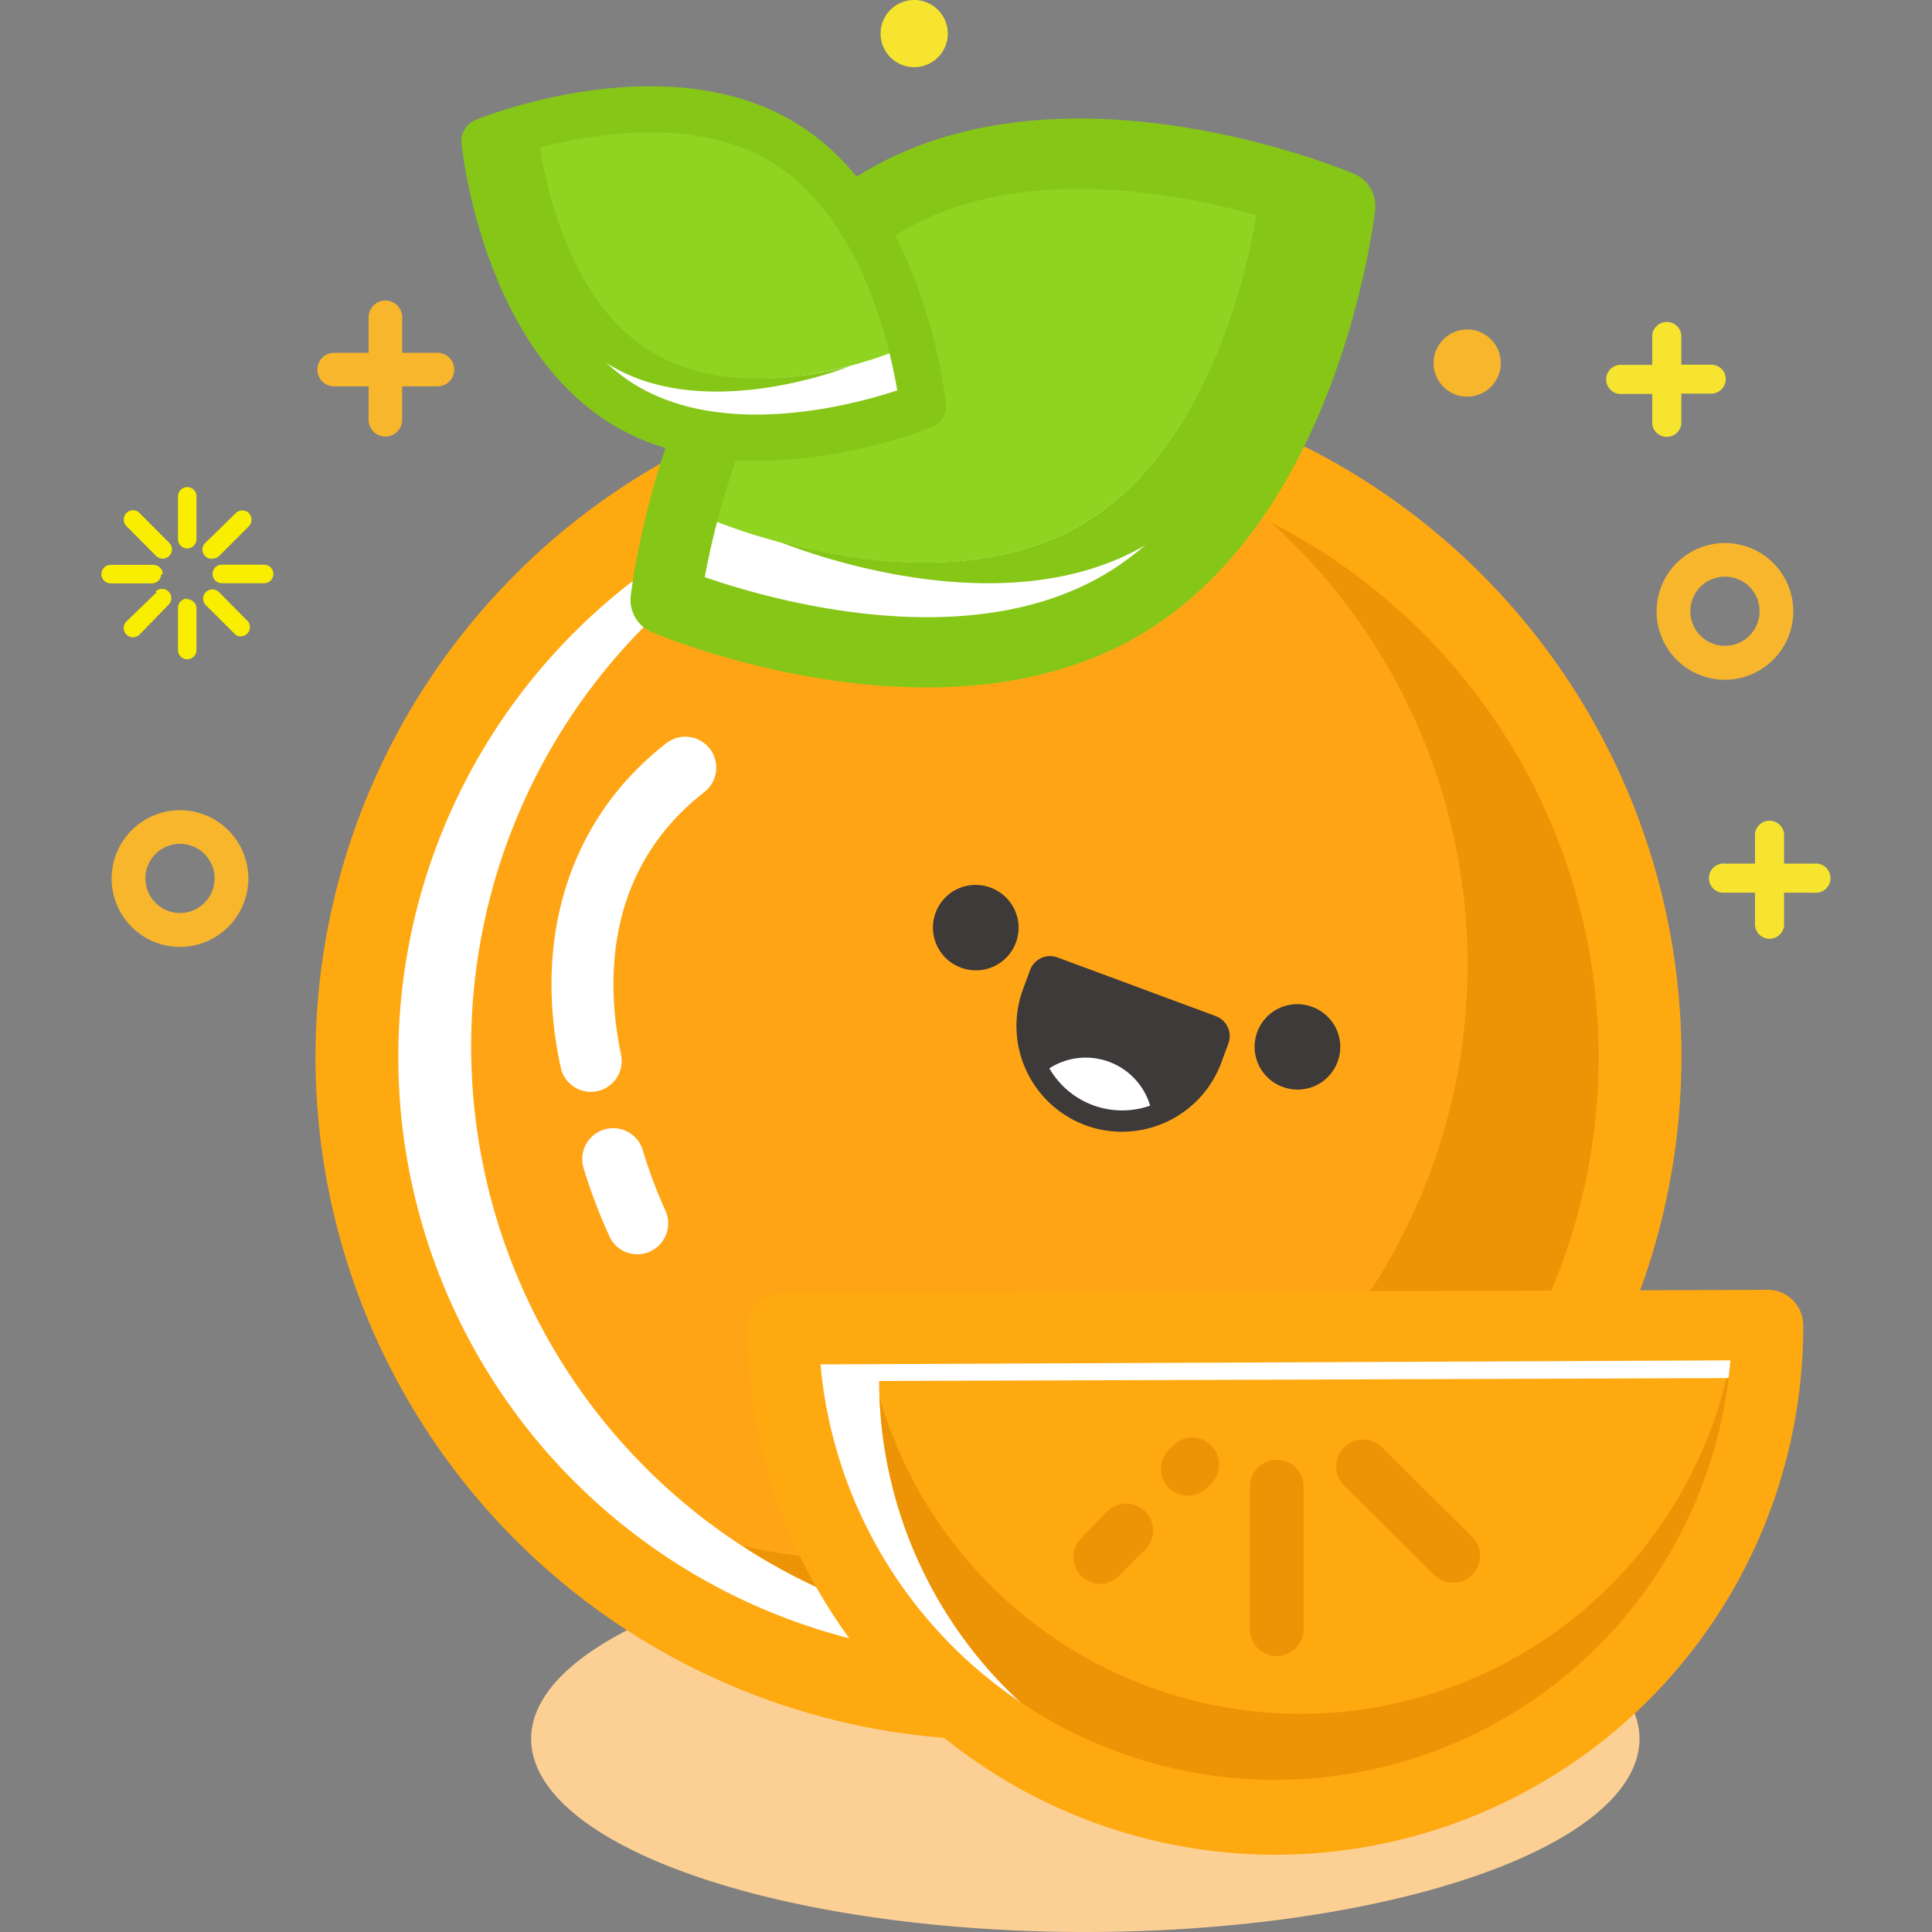 <?xml version="1.0" standalone="no"?><!DOCTYPE svg PUBLIC "-//W3C//DTD SVG 1.1//EN" "http://www.w3.org/Graphics/SVG/1.1/DTD/svg11.dtd"><svg t="1721639034876" class="icon" viewBox="0 0 1024 1024" version="1.1" xmlns="http://www.w3.org/2000/svg" p-id="2109" xmlns:xlink="http://www.w3.org/1999/xlink" width="200" height="200"><rect x="0" y="0" width="1024" height="1024" fill="#808080" stroke="none"/><path d="M281.517 921.643a293.721 102.357 0 1 0 587.442 0 293.721 102.357 0 1 0-587.442 0Z" fill="#FCD095" p-id="2110"></path><path d="M529.216 560.216m-340.091 1.187a340.093 340.093 0 1 0 680.182-2.374 340.093 340.093 0 1 0-680.182 2.374Z" fill="#FFFFFF" p-id="2111"></path><path d="M565.511 554.66m-315.793 1.102a315.794 315.794 0 1 0 631.585-2.205 315.794 315.794 0 1 0-631.585 2.205Z" fill="#FFA515" p-id="2112"></path><path d="M633.982 246.441a315.705 315.705 0 0 1-240.317 573.023 315.794 315.794 0 1 0 240.317-573.023z" fill="#ED9406" p-id="2113"></path><path d="M530.468 922.266a361.989 361.989 0 1 1 360.743-363.324 362.434 362.434 0 0 1-360.743 363.324z m-2.403-680.186a318.109 318.109 0 1 0 319.266 317.041 318.465 318.465 0 0 0-319.266-317.041z" fill="#FFA910" p-id="2114"></path><path d="M936.959 702.598a260.789 260.789 0 1 1-521.577 1.78z" fill="#FFFFFF" p-id="2115"></path><path d="M930.373 730.368a232.218 232.218 0 0 1-464.435 1.602z" fill="#FFA910" p-id="2116"></path><path d="M915.064 730.457a232.218 232.218 0 0 1-448.859 10.147 232.218 232.218 0 0 0 464.257-10.147z" fill="#ED9406" p-id="2117"></path><path d="M676.794 983.057a279.836 279.836 0 0 1-280.548-278.59A18.78 18.78 0 0 1 415.293 685.42l521.577-1.78a18.78 18.78 0 0 1 18.869 18.691A279.836 279.836 0 0 1 676.794 983.057z m-241.919-259.899A242.008 242.008 0 0 0 917.111 721.022z" fill="#FFA910" p-id="2118"></path><path d="M676.794 877.763A14.241 14.241 0 0 1 662.464 863.433v-75.477a14.241 14.241 0 1 1 28.482 0V863.433A14.241 14.241 0 0 1 676.794 877.763zM769.984 838.778a14.152 14.152 0 0 1-10.058-4.183L712.396 787.332a14.241 14.241 0 1 1 20.115-20.204l47.707 47.351a14.241 14.241 0 0 1-9.969 24.388zM629.621 792.762a14.241 14.241 0 0 1-10.147-24.299l2.314-2.314a14.241 14.241 0 0 1 20.204 20.115l-2.314 2.314a14.152 14.152 0 0 1-10.058 4.183zM583.248 839.49a14.241 14.241 0 0 1-10.147-24.299L586.809 801.128a14.241 14.241 0 1 1 20.204 20.115l-13.796 13.885a14.152 14.152 0 0 1-9.969 4.361z" fill="#ED9406" p-id="2119"></path><path d="M517.173 491.663m-7.854 21.199a22.608 22.608 0 1 0 15.709-42.399 22.608 22.608 0 1 0-15.709 42.399Z" fill="#3E3A39" p-id="2120"></path><path d="M687.664 554.864m-7.854 21.199a22.608 22.608 0 1 0 15.709-42.399 22.608 22.608 0 1 0-15.709 42.399Z" fill="#3E3A39" p-id="2121"></path><path d="M575.327 596.414a56.163 56.163 0 0 1-33.11-72.095l3.649-9.88a11.304 11.304 0 0 1 14.508-7.032l84.022 31.152a11.304 11.304 0 0 1 6.675 14.508l-3.649 9.88A56.163 56.163 0 0 1 575.327 596.414z" fill="#3E3A39" p-id="2122"></path><path d="M587.788 562.769a35.603 35.603 0 0 0-31.597 3.471 44.503 44.503 0 0 0 53.404 19.759A35.603 35.603 0 0 0 587.788 562.769z" fill="#FFFFFF" p-id="2123"></path><path d="M906.964 193.304h-15.843v-15.754a7.744 7.744 0 0 0-15.398 0v15.843h-15.843a7.744 7.744 0 1 0 0 15.398h15.843v15.843a7.744 7.744 0 0 0 15.398 0v-16.021h15.843a7.744 7.744 0 0 0 7.744-7.744 7.655 7.655 0 0 0-7.744-7.566zM961.614 457.742h-16.021v-15.843a7.744 7.744 0 0 0-15.398 0v15.843h-15.843a7.744 7.744 0 1 0 0 15.398h15.843v15.843a7.744 7.744 0 1 0 15.398 0v-15.843h16.021a7.744 7.744 0 1 0 0-15.398z" fill="#F7E42F" p-id="2124"></path><path d="M231.762 186.984h-18.602v-18.691a8.901 8.901 0 1 0-17.801 0V186.984h-18.335a8.901 8.901 0 0 0 0 17.801h18.335v17.801a8.901 8.901 0 0 0 17.801 0v-17.801H231.762a8.901 8.901 0 1 0 0-17.801z m0 0M330.292 155.743a13.351 13.351 0 1 0 13.351-13.351 13.351 13.351 0 0 0-13.351 13.351z m0 0M759.837 192.503a17.801 17.801 0 1 0 8.901-15.487 17.801 17.801 0 0 0-8.901 15.487z m0 0" fill="#F8B62D" p-id="2125"></path><path d="M466.739 17.872a17.801 17.801 0 1 0 8.901-15.487 17.801 17.801 0 0 0-8.901 15.487z m0 0" fill="#F7E42F" p-id="2126"></path><path d="M95.405 501.889a36.226 36.226 0 1 1 36.226-36.226 36.315 36.315 0 0 1-36.226 36.226z m0-54.65a18.335 18.335 0 1 0 18.335 18.335 18.335 18.335 0 0 0-18.335-18.335z m0 0M914.263 360.28a36.226 36.226 0 1 1 36.226-36.226 36.315 36.315 0 0 1-36.226 36.226z m0-54.65a18.335 18.335 0 1 0 18.335 18.335 18.335 18.335 0 0 0-18.335-18.335z m0 0" fill="#F8B62D" p-id="2127"></path><path d="M73.954 271.896a4.895 4.895 0 0 0-6.942 0 4.984 4.984 0 0 0 0 6.942l15.754 15.843a4.984 4.984 0 0 0 6.942 0 4.895 4.895 0 0 0 0-6.942zM116.054 313.818a4.984 4.984 0 0 0-6.942 0 4.895 4.895 0 0 0 0 6.942L124.955 336.515a4.895 4.895 0 0 0 6.497-7.121z m-3.471-17.801a4.984 4.984 0 0 0 3.471-1.246l15.843-15.843a4.984 4.984 0 0 0 0-6.942 4.895 4.895 0 0 0-6.942 0l-16.199 15.843a4.895 4.895 0 0 0 0 6.942 4.984 4.984 0 0 0 3.471 1.424z m-29.461 17.801L67.012 329.395a4.895 4.895 0 0 0 6.942 6.942L89.352 320.494a4.895 4.895 0 0 0-6.942-6.942z m3.115-9.524a4.895 4.895 0 0 0-4.895-4.895H58.645a4.895 4.895 0 0 0 0 9.791H80.451a4.895 4.895 0 0 0 4.984-4.895z m54.116-4.984H117.567a4.895 4.895 0 0 0 0 9.791h22.43a4.895 4.895 0 0 0 0-9.791zM99.232 258.189a4.895 4.895 0 0 0-4.895 4.895v22.697a4.895 4.895 0 1 0 9.791 0v-22.341a4.895 4.895 0 0 0-4.895-5.251z m0 59.1a4.895 4.895 0 0 0-4.895 4.895v22.341a4.895 4.895 0 0 0 9.791 0v-21.985a4.806 4.806 0 0 0-4.895-4.895z m0 0" fill="#FAEE00" p-id="2128"></path><path d="M594.285 320.494c-98.708 57.676-241.385-2.848-241.385-2.848s17.801-153.981 115.708-211.657 241.385 2.848 241.385 2.848-17 154.337-115.708 211.657z" fill="#FFFFFF" p-id="2129"></path><path d="M573.102 278.127C493.53 324.588 378.534 275.991 378.534 275.991S392.597 151.382 472.079 105.277s194.568 2.314 194.568 2.314S652.673 231.488 573.102 278.127z" fill="#8ED420" p-id="2130"></path><path d="M666.024 106.879h0.623s-13.974 124.609-93.546 171.248c-52.514 30.618-120.337 19.848-160.211 8.901 8.901 3.649 117.666 46.55 193.945 2.047C685.695 242.702 700.114 118.628 700.114 118.628A292.92 292.92 0 0 0 666.024 106.879z" fill="#86C617" p-id="2131"></path><path d="M603.631 336.871c-105.562 61.592-251.799 0.801-258.118-1.78a18.602 18.602 0 0 1-11.215-19.225c0.801-6.675 19.67-163.95 125.232-225.542s251.799-0.801 258.118 1.78a18.602 18.602 0 0 1 11.215 19.225c-0.801 6.675-19.67 163.95-125.232 225.542z m-230.081-30.974C409.775 318.447 512.221 347.196 584.85 304.829s97.907-145.614 104.76-183.442c-36.404-12.55-138.583-41.388-211.301 1.068S380.492 268.069 373.549 305.897z" fill="#86C617" p-id="2132"></path><path d="M330.737 214.576c64.085 38.718 158.164 0.534 158.164 0.534S479.022 113.999 414.937 75.281 256.684 74.747 256.684 74.747s9.88 101.111 74.053 139.829z" fill="#FFFFFF" p-id="2133"></path><path d="M344.978 186.984C396.691 218.048 472.079 186.984 472.079 186.984s-8.011-81.441-59.634-112.682S285.166 74.124 285.166 74.124s8.1 81.53 59.812 112.86z" fill="#8ED420" p-id="2134"></path><path d="M285.789 73.946s8.011 81.441 59.634 112.682c34.089 20.56 78.682 14.241 105.027 7.477-5.874 2.314-77.525 29.372-127.101-0.534-51.713-31.241-59.634-112.682-59.634-112.682a191.987 191.987 0 0 1 22.074-6.942z" fill="#86C617" p-id="2135"></path><path d="M244.579 75.994a12.194 12.194 0 0 1 7.566-12.461c4.094-1.691 100.488-40.053 169.112 1.335s79.394 144.724 80.106 149.086a12.194 12.194 0 0 1-7.566 12.461c-4.094 1.691-100.488 40.053-169.112-1.335S245.024 80.177 244.579 75.994z m164.039 9.702c-47.173-28.482-114.462-10.681-138.405-2.759 4.183 24.833 19.67 92.745 66.844 121.227s114.551 10.681 138.494 2.759c-4.183-24.833-19.581-92.567-66.933-121.227z" fill="#86C617" p-id="2136"></path><path d="M311.334 578.612a16.377 16.377 0 0 0 17.801-19.759C322.104 525.208 318.098 462.904 373.282 419.825a16.377 16.377 0 1 0-20.115-25.901c-50.645 39.341-71.205 102.09-55.896 172.138A16.377 16.377 0 0 0 311.334 578.612zM331.894 663.702a16.377 16.377 0 0 0 20.738-22.163 252.155 252.155 0 0 1-11.927-31.864 16.377 16.377 0 1 0-31.419 9.346 284.82 284.82 0 0 0 13.44 35.603 16.377 16.377 0 0 0 9.168 9.079z" fill="#FFFFFF" p-id="2137"></path></svg>